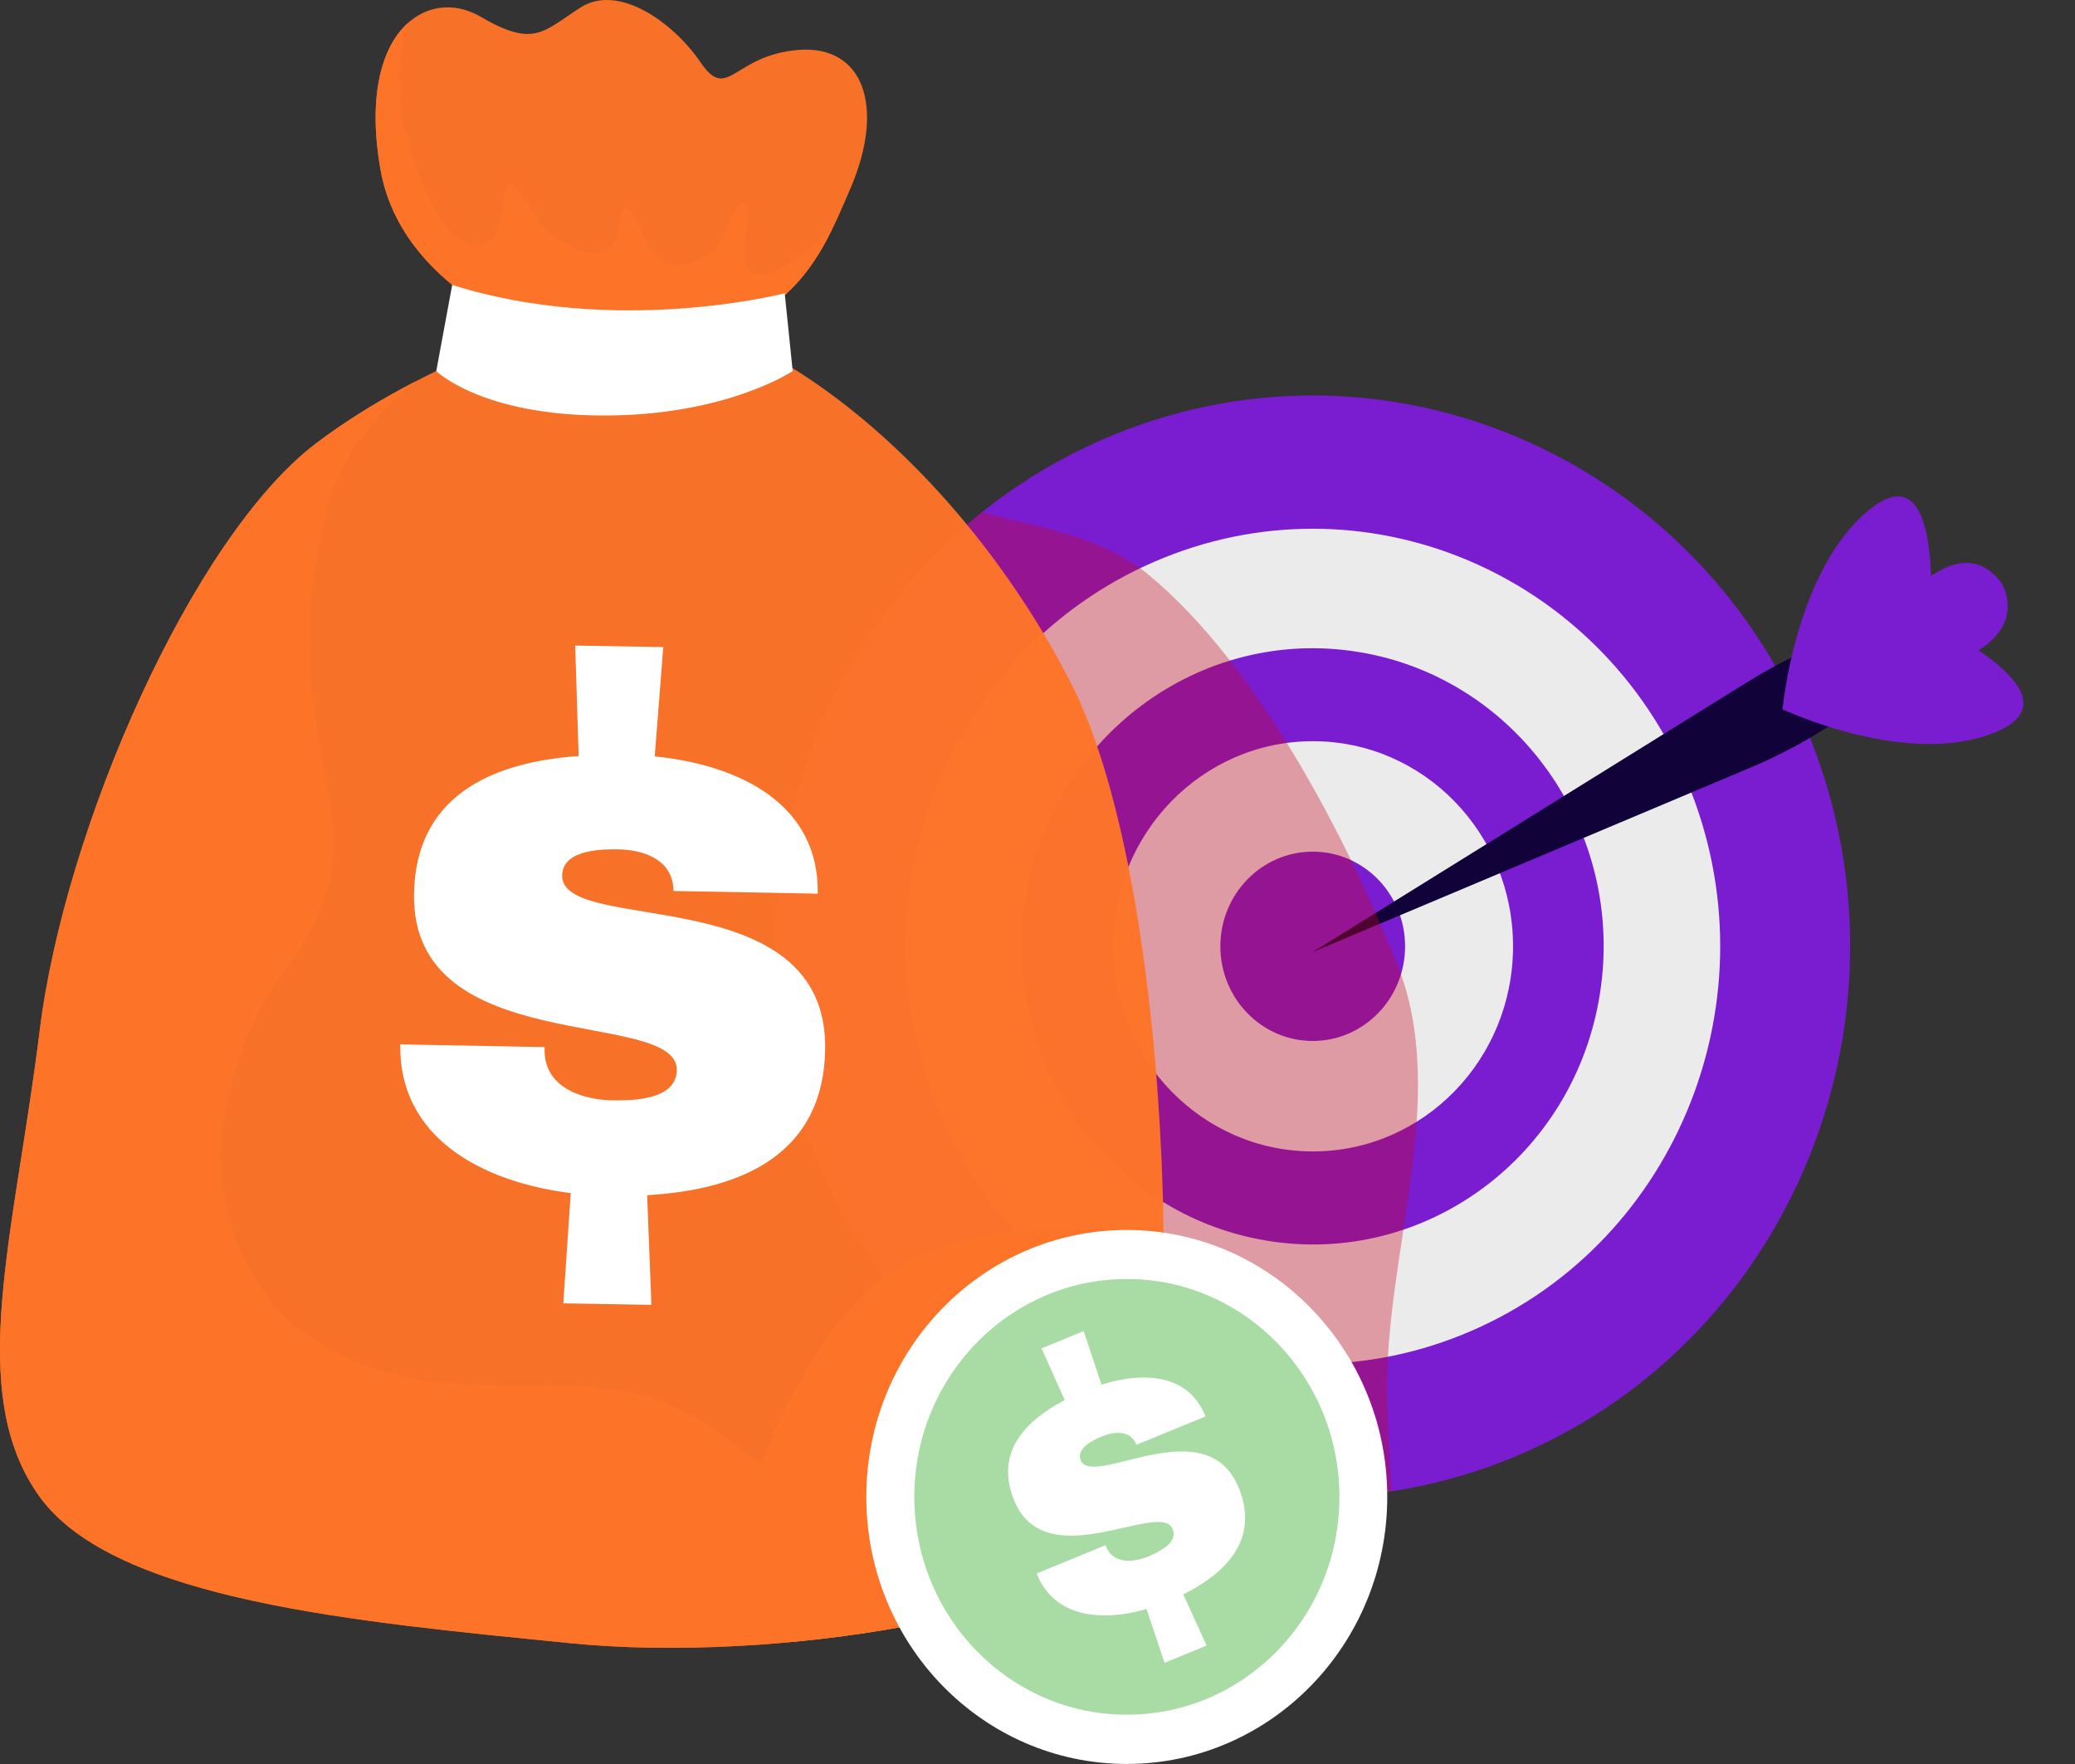 <svg width="40" height="34" viewBox="0 0 40 34" fill="none" xmlns="http://www.w3.org/2000/svg">
<rect x="0" y="0" width="40" height="34" fill="#333333" stroke="none"/>
<path d="M29.349 28.014C34.615 25.725 37.074 19.495 34.842 14.097C32.609 8.699 26.53 6.179 21.264 8.467C15.998 10.755 13.538 16.986 15.771 22.383C18.003 27.781 24.082 30.302 29.349 28.014Z" fill="#7A1CD0"/>
<path d="M28.368 25.65C32.361 23.917 34.228 19.195 32.537 15.103C30.847 11.01 26.239 9.097 22.246 10.83C18.253 12.563 16.387 17.285 18.078 21.377C19.768 25.47 24.375 27.383 28.368 25.65Z" fill="#EBEBEB"/>
<path d="M30.842 19.153C31.334 16.02 29.255 13.072 26.198 12.568C23.142 12.064 20.265 14.195 19.773 17.328C19.282 20.461 21.361 23.409 24.418 23.913C27.474 24.417 30.351 22.285 30.842 19.153Z" fill="#7A1CD0"/>
<path d="M29.167 18.24C29.167 20.424 27.44 22.193 25.309 22.193C23.178 22.193 21.452 20.424 21.452 18.24C21.452 16.056 23.178 14.286 25.309 14.286C27.44 14.286 29.167 16.056 29.167 18.24Z" fill="#EBEBEB"/>
<path d="M27.086 18.24C27.086 19.247 26.289 20.064 25.306 20.064C24.323 20.064 23.525 19.247 23.525 18.24C23.525 17.232 24.323 16.415 25.306 16.415C26.289 16.415 27.086 17.232 27.086 18.24Z" fill="#7A1CD0"/>
<path d="M38.576 11.223C38.415 11.04 37.936 10.398 36.864 11.391C35.845 12.337 34.608 13.685 34.608 13.685C34.608 13.685 36.356 13.22 37.654 12.758C39.02 12.271 38.709 11.435 38.576 11.223Z" fill="#7A1CD0"/>
<path d="M37.064 11.648L35.266 12.351C34.726 12.564 34.204 12.824 33.707 13.132L25.306 18.35L33.761 14.788C34.715 14.385 35.598 13.832 36.381 13.143L37.343 12.296C37.203 12.106 37.11 11.886 37.064 11.648Z" fill="#110239"/>
<path d="M34.361 13.685C34.361 13.685 34.604 10.959 36.056 9.808C37.507 8.658 37.2 12.018 37.2 12.018L34.361 13.685Z" fill="#7A1CD0"/>
<path d="M34.361 13.67C34.361 13.67 36.785 14.821 38.483 14.106C40.181 13.392 37.189 11.989 37.189 11.989L34.361 13.67Z" fill="#7A1CD0"/>
<path opacity="0.35" d="M26.742 26.971C26.66 24.231 27.972 21.171 26.932 18.58C25.938 16.103 24.233 12.824 22.17 11.102C21.212 10.303 20.039 10.186 18.938 9.871C16.511 11.813 14.948 14.839 14.948 18.24C14.948 24.102 19.585 28.855 25.305 28.855C25.823 28.855 26.331 28.814 26.828 28.741C26.778 28.129 26.757 27.528 26.742 26.971Z" fill="#C9071E"/>
<path d="M11.631 5.935C11.631 5.935 8.463 6.745 6.089 8.548C3.716 10.351 1.252 15.939 0.766 19.859C0.284 23.78 -0.685 26.847 0.766 28.851C2.218 30.855 6.922 31.262 10.969 31.669C15.016 32.076 20.597 31.083 21.72 29.639C22.842 28.195 22.753 17.28 20.643 13.161C18.534 9.043 14.709 5.844 11.631 5.935Z" fill="#FD7529" fill-opacity="0.97"/>
<path d="M20.661 23.688C18.627 23.67 17.018 24.117 15.849 25.927C15.077 27.125 14.044 28.994 14.634 30.493C14.795 30.907 15.006 31.28 15.224 31.651C18.191 31.376 20.965 30.61 21.72 29.639C22.188 29.038 22.442 26.792 22.431 24.08C21.873 23.901 21.312 23.696 20.661 23.688Z" fill="#FD7529" fill-opacity="0.97"/>
<path d="M17.022 29.423C16.21 29.144 15.37 28.844 14.702 28.276C13.261 27.059 12.382 26.697 10.59 26.715C8.95 26.733 7.366 26.726 5.957 25.773C4.702 24.923 4.002 23.025 4.306 21.534C4.527 20.449 4.845 19.584 5.496 18.694C6.418 17.437 6.594 16.536 6.268 14.967C5.875 13.091 5.818 11.49 6.354 9.632C6.633 8.672 7.284 7.976 8.02 7.346C7.369 7.683 6.704 8.083 6.089 8.548C3.716 10.351 1.252 15.938 0.766 19.859C0.284 23.78 -0.685 26.847 0.766 28.851C2.218 30.855 6.922 31.262 10.969 31.669C15.016 32.076 20.597 31.083 21.72 29.639C21.938 29.36 22.109 28.719 22.231 27.843C20.826 29.273 19.006 30.097 17.022 29.423Z" fill="#FD7529" fill-opacity="0.97"/>
<path d="M11.191 6.745C11.191 6.745 7.795 5.899 7.334 3.264C6.872 0.626 8.224 -0.286 9.264 0.322C10.305 0.93 10.469 0.604 11.195 0.142C11.92 -0.319 12.975 0.424 13.504 1.201C14.033 1.978 14.13 1.066 15.385 0.963C16.64 0.86 17.065 2.044 16.407 3.601C15.742 5.155 15.113 6.811 11.191 6.745Z" fill="#FD7529" fill-opacity="0.97"/>
<path d="M14.873 5.261C13.994 5.492 14.516 4.327 14.373 3.924C14.144 3.935 14.058 4.327 13.979 4.495C13.815 4.862 13.44 5.107 13.043 5.104C12.496 5.096 12.417 4.484 12.185 4.107C12.085 3.949 12.042 3.953 11.977 4.144C11.91 4.352 11.974 4.598 11.784 4.763C11.434 5.063 10.848 4.722 10.576 4.481C10.279 4.217 10.154 3.781 9.836 3.524C9.779 3.587 9.754 3.667 9.736 3.751C9.657 4.133 9.679 4.854 9.078 4.719C8.567 4.605 8.224 3.751 8.059 3.315C7.87 2.813 7.691 2.216 7.691 1.674C7.691 1.439 7.705 1.212 7.738 0.981C7.759 0.846 7.802 0.556 7.866 0.446L7.863 0.443C7.373 0.882 7.08 1.813 7.334 3.264C7.727 5.507 10.244 6.452 10.987 6.686C11.116 6.727 11.252 6.749 11.388 6.749C14.48 6.756 15.442 5.653 16.046 4.407C16.042 4.407 16.042 4.411 16.039 4.415C16.039 4.411 15.188 5.18 14.873 5.261Z" fill="#FD7529" fill-opacity="0.97"/>
<path d="M12.621 14.579C14.287 14.748 15.792 15.514 15.764 17.225L12.982 17.173C12.979 16.529 12.335 16.378 11.928 16.371C11.674 16.367 10.844 16.353 10.837 16.873C10.816 18.042 15.964 16.921 15.907 20.233C15.871 22.219 14.341 22.93 12.475 23.036L12.557 25.15L10.859 25.121L11.002 22.996C9.279 22.78 7.684 21.919 7.716 20.13L10.498 20.182V20.244C10.498 21.028 11.352 21.2 11.788 21.208C12.21 21.215 13.036 21.2 13.047 20.629C13.068 19.412 7.924 20.427 7.981 17.225C8.013 15.378 9.422 14.693 11.155 14.572L11.088 12.443L12.786 12.472L12.621 14.579Z" fill="white"/>
<path d="M26.742 28.851C26.742 31.695 24.494 33.999 21.72 33.999C18.945 33.999 16.7 31.695 16.7 28.851C16.7 26.008 18.949 23.707 21.72 23.707C24.49 23.707 26.742 26.011 26.742 28.851Z" fill="white"/>
<path d="M25.82 28.851C25.82 31.171 23.986 33.05 21.723 33.05C19.46 33.05 17.626 31.171 17.626 28.851C17.626 26.532 19.46 24.652 21.723 24.652C23.982 24.652 25.82 26.532 25.82 28.851Z" fill="#A8DCA4"/>
<path d="M21.233 26.689C22.055 26.429 22.917 26.484 23.239 27.301L21.909 27.847C21.78 27.543 21.448 27.602 21.251 27.682C21.13 27.733 20.733 27.895 20.833 28.144C21.051 28.704 23.271 27.118 23.889 28.701C24.261 29.65 23.671 30.302 22.81 30.731L23.26 31.716L22.449 32.05L22.102 31.013C21.24 31.262 20.318 31.181 19.985 30.328L21.312 29.782L21.323 29.811C21.476 30.185 21.912 30.09 22.123 30.005C22.324 29.921 22.713 29.745 22.606 29.474C22.381 28.891 20.139 30.427 19.539 28.895C19.195 28.012 19.728 27.4 20.525 26.986L20.078 25.989L20.89 25.656L21.233 26.689Z" fill="white"/>
<path d="M8.717 5.492L8.41 7.152C8.41 7.152 9.278 8.009 11.642 8.009C14.005 8.009 15.281 7.152 15.281 7.152L15.127 5.653C15.127 5.653 11.892 6.492 8.717 5.492Z" fill="white"/>
</svg>
